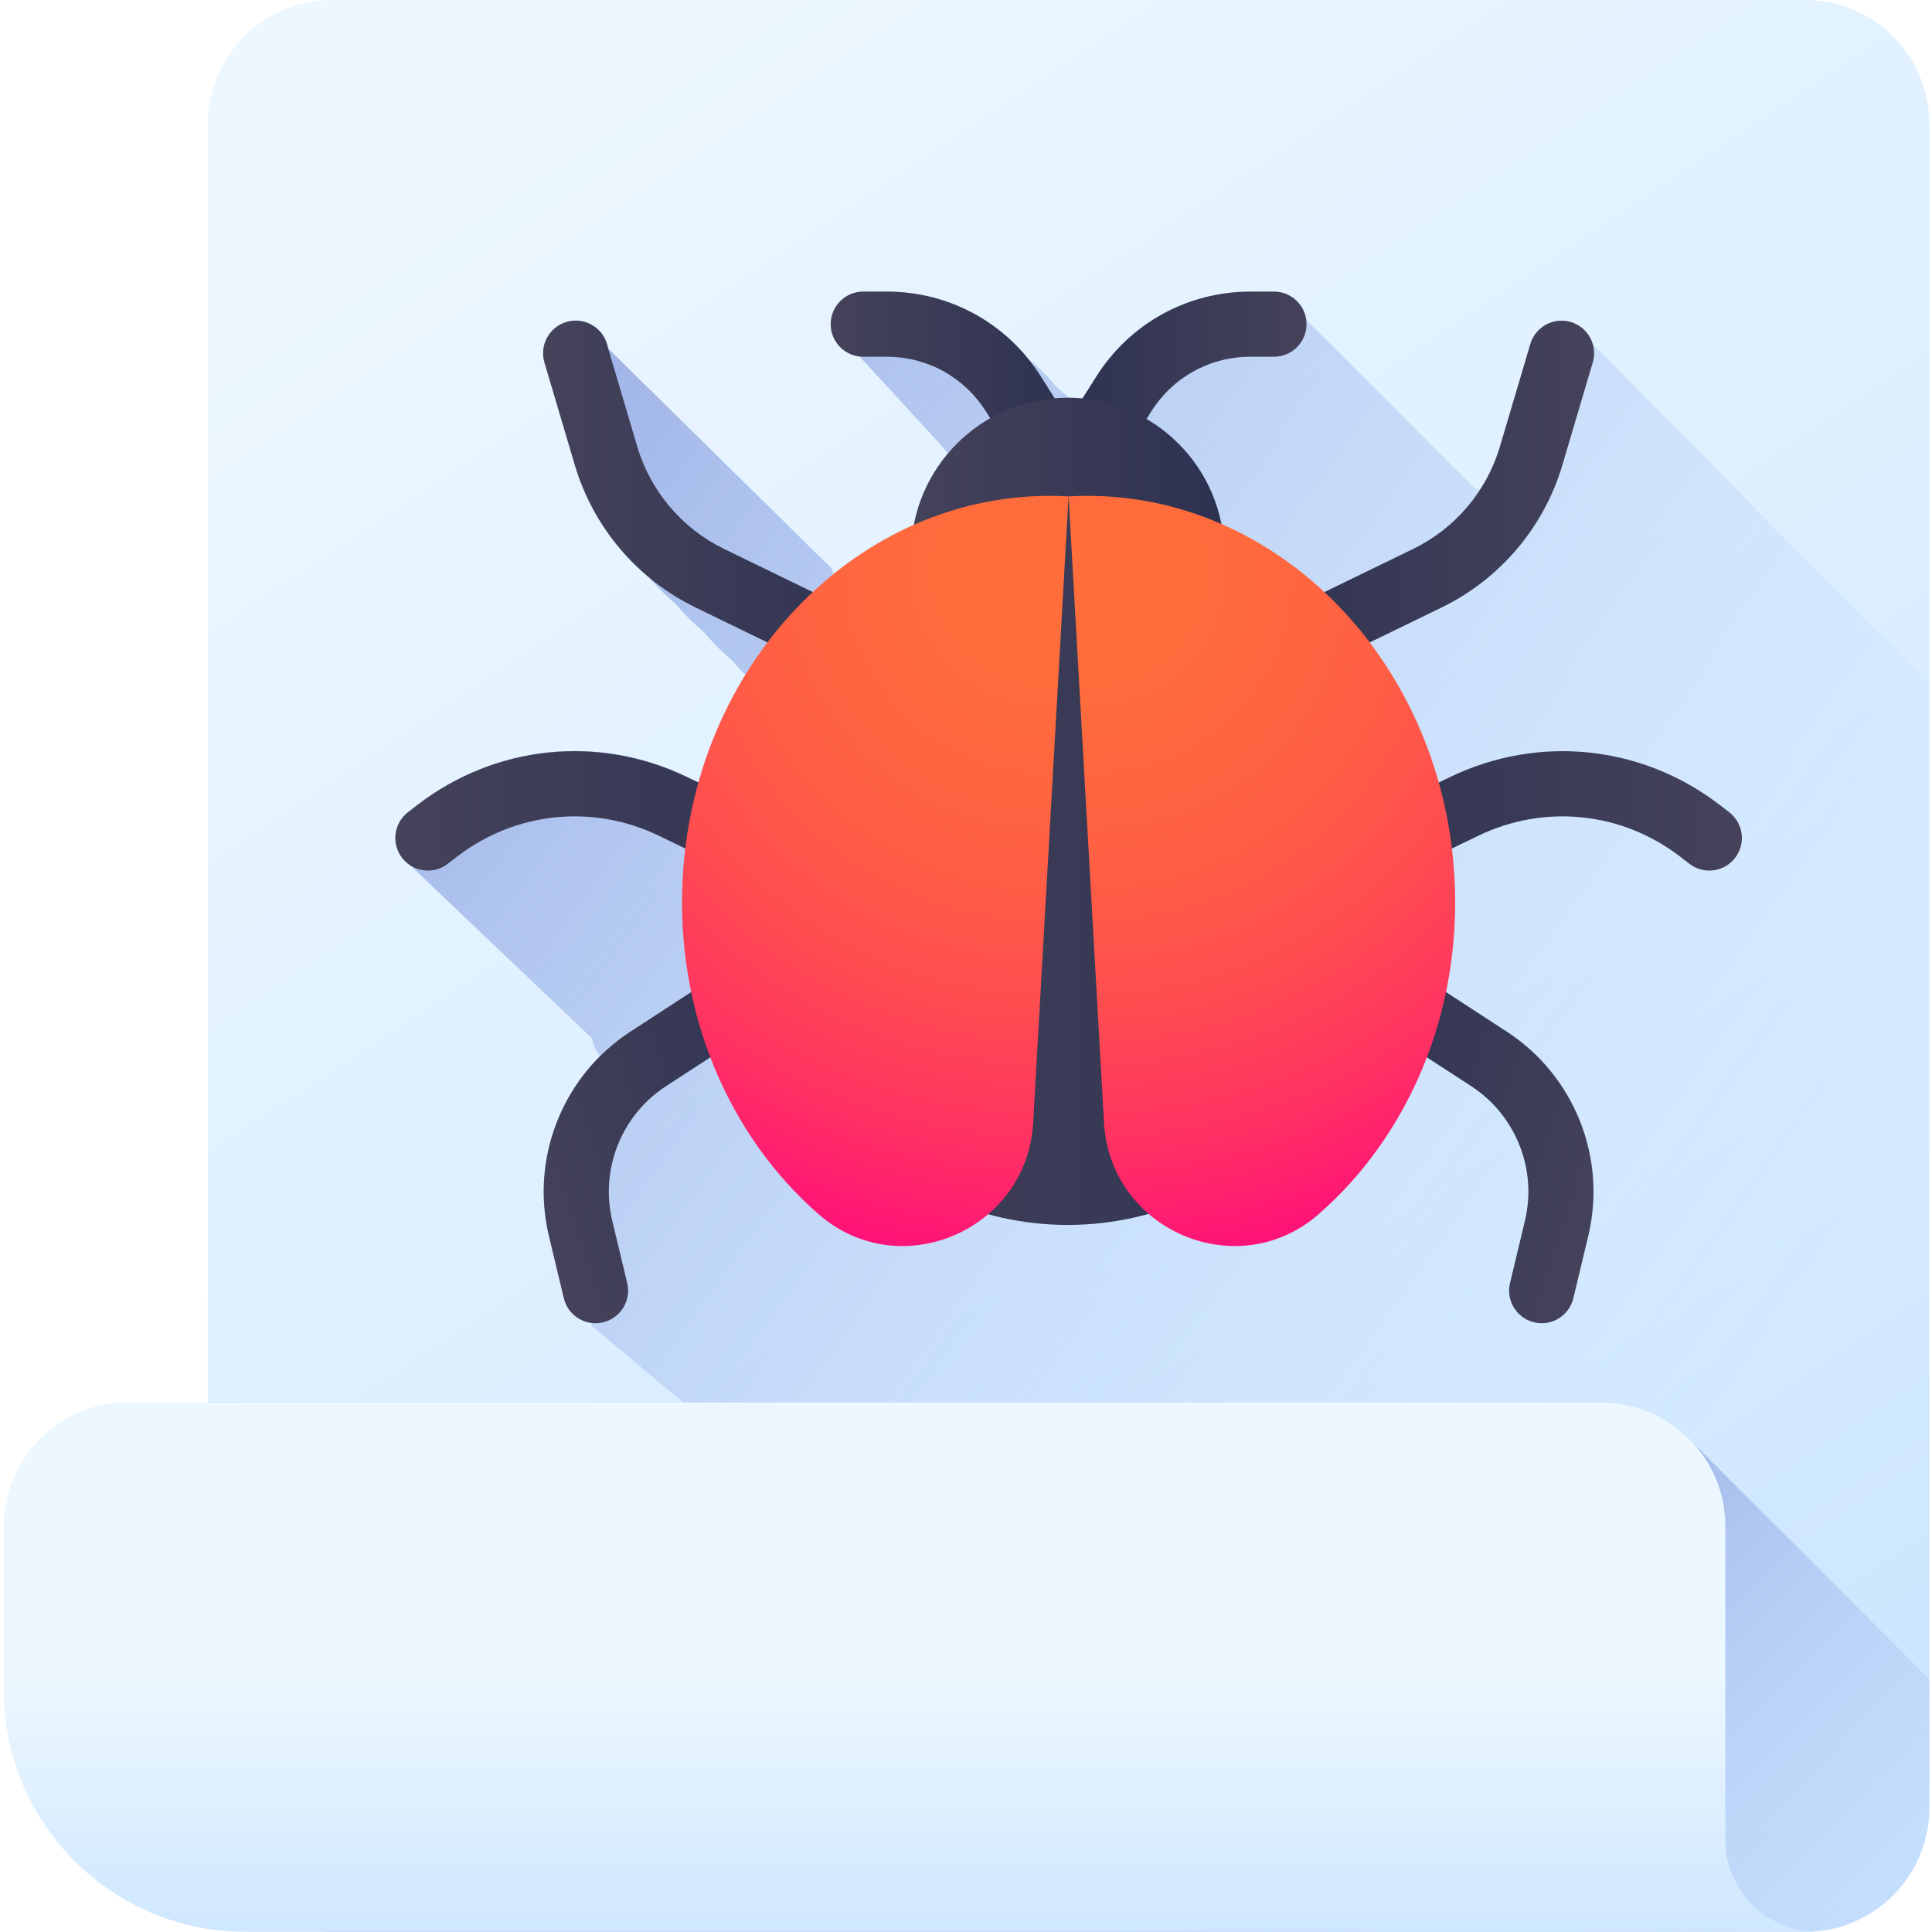 <svg height="511pt" viewBox="0 0 511 511.998" width="511pt" xmlns="http://www.w3.org/2000/svg" xmlns:xlink="http://www.w3.org/1999/xlink"><linearGradient id="a"><stop offset="0" stop-color="#ecf7ff"/><stop offset="1" stop-color="#c2e0ff"/></linearGradient><linearGradient id="b" gradientUnits="userSpaceOnUse" x1="139.133" x2="541.406" xlink:href="#a" y1="40.174" y2="644.881"/><linearGradient id="c"><stop offset=".003" stop-color="#c2e0ff" stop-opacity="0"/><stop offset=".076" stop-color="#bfdcfd" stop-opacity=".075"/><stop offset="1" stop-color="#9eb2e7"/></linearGradient><linearGradient id="d" gradientUnits="userSpaceOnUse" x1="467.04" x2="129.864" xlink:href="#c" y1="359.194" y2="118.83"/><linearGradient id="e" gradientUnits="userSpaceOnUse" x1="453.667" x2="306.699" xlink:href="#c" y1="639.788" y2="492.82"/><linearGradient id="f" gradientUnits="userSpaceOnUse" x1="240.837" x2="240.837" xlink:href="#a" y1="445.508" y2="542.255"/><linearGradient id="g"><stop offset="0" stop-color="#45425a"/><stop offset="1" stop-color="#2d3251"/></linearGradient><linearGradient id="h" gradientUnits="userSpaceOnUse" x1="219.639" x2="283.918" xlink:href="#g" y1="100.871" y2="100.871"/><linearGradient id="i" gradientTransform="matrix(-1.004 0 0 1.004 416.303 0)" gradientUnits="userSpaceOnUse" x1="70.287" x2="134.315" xlink:href="#g" y1="100.477" y2="100.477"/><linearGradient id="j" gradientUnits="userSpaceOnUse" x1="143.423" x2="241.286" xlink:href="#g" y1="134.37" y2="134.37"/><linearGradient id="k" gradientUnits="userSpaceOnUse" x1="104.267" x2="226.557" xlink:href="#g" y1="220.387" y2="220.387"/><linearGradient id="l" gradientTransform="matrix(.955 -.31 .31 .955 -282.316 73.549)" gradientUnits="userSpaceOnUse" x1="325.33" x2="409.432" xlink:href="#g" y1="357.968" y2="357.968"/><linearGradient id="m" gradientTransform="matrix(-1.004 0 0 1.004 160.425 0)" gradientUnits="userSpaceOnUse" x1="-260.51" x2="-163.029" xlink:href="#g" y1="133.845" y2="133.845"/><linearGradient id="n" gradientTransform="matrix(-1.004 0 0 1.004 160.425 0)" gradientUnits="userSpaceOnUse" x1="-299.514" x2="-177.701" xlink:href="#g" y1="219.526" y2="219.526"/><linearGradient id="o" gradientTransform="matrix(-.955 -.31 -.31 .955 442.416 73.549)" gradientUnits="userSpaceOnUse" x1="-58.635" x2="25.467" xlink:href="#g" y1="233.305" y2="233.305"/><linearGradient id="p" gradientUnits="userSpaceOnUse" x1="240.928" x2="323.975" xlink:href="#g" y1="146.924" y2="146.924"/><linearGradient id="q" gradientUnits="userSpaceOnUse" x1="195.131" x2="369.772" xlink:href="#g" y1="228.139" y2="228.139"/><linearGradient id="r"><stop offset="0" stop-color="#ff6e3a"/><stop offset=".208" stop-color="#ff6a3c"/><stop offset=".396" stop-color="#ff5f44"/><stop offset=".576" stop-color="#ff4d50"/><stop offset=".75" stop-color="#ff3361"/><stop offset=".919" stop-color="#ff1278"/><stop offset="1" stop-color="#ff0084"/></linearGradient><radialGradient id="s" cx="314.326" cy="153.517" gradientTransform="matrix(1.002 -.057 .057 1.002 -35.181 15.282)" gradientUnits="userSpaceOnUse" r="199.47" xlink:href="#r"/><radialGradient id="t" cx="428.877" cy="159.996" gradientTransform="matrix(-1.002 -.057 -.057 1.002 715.744 15.282)" gradientUnits="userSpaceOnUse" r="199.47" xlink:href="#r"/><path d="m477.898 511.945h-390.418c-18.176 0-32.91-14.734-32.91-32.914v-446.121c0-18.176 14.734-32.91 32.91-32.91h390.418c18.176 0 32.91 14.734 32.91 32.91v446.121c0 18.176-14.734 32.914-32.91 32.914zm0 0" fill="url(#b)"/><path d="m510.746 479.098.105-297.738-95-95.984c-4.566-1.355-9.371 1.25-10.73 5.816l-8.066 27.199c-1.207 4.07-3.004 7.898-5.273 11.402-.449-.137-.914-.23-1.391-.293l-44.656-44.684c-.543-4.242-4.156-7.527-8.547-7.527h-6.254c-16.648-.008-31.902 8.387-40.809 22.453l-3.699 5.84c-1.227-.113-2.465-.18-3.719-.184-.992-.945-2.02-1.832-3.078-2.684-2.227-2.773-4.723-5.262-7.445-7.445-9.105-11.359-22.785-18.008-37.582-18.016h-6.258c-4.766-.004-8.629 3.859-8.633 8.625 0 4.391 3.281 8.012 7.523 8.555 0 0 22.902 24.73 23.527 25.746-4.484 5.324-7.672 11.777-9.031 18.891-7.578 3.355-14.699 7.746-21.23 13.008-.055-.012-.105-.02-.16-.027l-.402-1.363-59.137-58.215-.402-1.363c-1.352-4.57-6.148-7.18-10.723-5.824-4.57 1.352-7.18 6.152-5.828 10.723l8.055 27.203c3.422 11.574 10.207 21.797 19.293 29.465 2.258 2.688 4.754 5.176 7.445 7.445 2.258 2.691 4.75 5.176 7.441 7.449 2.258 2.688 4.75 5.176 7.441 7.445 1.117 1.332 2.297 2.602 3.523 3.832-5.324 8.664-9.547 18.234-12.422 28.484l-2.953-1.426c-23.453-11.348-50.855-8.531-71.512 7.348l-2.496 1.918c-3.777 2.906-4.488 8.324-1.582 12.102l50.387 47.98c.188 1.465.746 2.898 1.711 4.152.113.148.238.285.363.426-12.336 12.246-17.73 30.297-13.582 47.645l3.953 16.516c.852 3.559 3.801 6.055 7.223 6.523l.219.926 192.059 160.512 129.406.043c18.176.012 32.918-14.719 32.926-32.898zm0 0" fill="url(#d)"/><path d="m87.48 511.945h390.418c18.176 0 32.91-14.734 32.91-32.914v-34.02l-62.621-62.625c-6.023-6.621-14.707-10.777-24.359-10.777h-369.258v107.422c0 18.18 14.734 32.914 32.91 32.914zm0 0" fill="url(#e)"/><path d="m423.828 371.605h-390.418c-18.176 0-32.91 14.734-32.91 32.914v43.383c0 35.367 28.672 64.039 64.043 64.039h416.629c-13.492 0-24.434-10.938-24.434-24.434v-82.988c0-18.176-14.734-32.914-32.91-32.914zm0 0" fill="url(#f)"/><path d="m275.297 124.461c-2.863 0-5.66-1.418-7.301-4.016l-7.258-11.469c-5.719-9.039-15.516-14.438-26.215-14.438h-6.254c-4.766 0-8.629-3.863-8.629-8.629s3.863-8.629 8.629-8.629h6.254c16.648 0 31.898 8.398 40.801 22.469l7.254 11.469c2.551 4.027 1.352 9.359-2.676 11.906-1.434.906-3.027 1.336-4.605 1.336zm0 0" fill="url(#h)"/><path d="m290.082 124.461c-1.574 0-3.172-.43-4.605-1.336-4.027-2.551-5.227-7.879-2.676-11.906l7.254-11.473c8.902-14.066 24.152-22.465 40.801-22.465h6.254c4.766 0 8.633 3.863 8.633 8.629s-3.867 8.629-8.633 8.629h-6.254c-10.695 0-20.496 5.395-26.215 14.438l-7.258 11.469c-1.641 2.594-4.438 4.016-7.301 4.016zm0 0" fill="url(#i)"/><path d="m232.648 183.762c-1.266 0-2.551-.281-3.766-.871l-45.066-21.91c-15.445-7.504-27.098-21.254-31.977-37.715l-8.059-27.199c-1.355-4.57 1.254-9.371 5.82-10.727 4.574-1.355 9.371 1.254 10.727 5.82l8.059 27.203c3.504 11.828 11.879 21.703 22.973 27.098l45.066 21.906c4.289 2.086 6.074 7.246 3.988 11.535-1.492 3.07-4.566 4.859-7.766 4.859zm0 0" fill="url(#j)"/><path d="m217.918 241.703c-1.258 0-2.539-.277-3.746-.863l-40.043-19.352c-17.543-8.477-38.035-6.367-53.477 5.516l-2.492 1.918c-3.777 2.906-9.199 2.199-12.102-1.578-2.906-3.777-2.199-9.195 1.574-12.102l2.496-1.918c20.648-15.887 48.051-18.715 71.512-7.371l40.039 19.352c4.293 2.074 6.09 7.234 4.016 11.523-1.488 3.082-4.57 4.875-7.777 4.875zm0 0" fill="url(#k)"/><path d="m157.309 350.668c-3.898 0-7.434-2.664-8.383-6.621l-3.957-16.512c-4.969-20.746 3.703-42.5 21.582-54.133l30.336-19.742c3.992-2.602 9.34-1.473 11.938 2.523 2.602 3.996 1.469 9.34-2.523 11.941l-30.336 19.742c-11.773 7.66-17.484 21.984-14.211 35.645l3.957 16.512c1.109 4.637-1.75 9.293-6.383 10.406-.676.16-1.352.238-2.02.238zm0 0" fill="url(#l)"/><path d="m332.73 183.762c-3.199 0-6.273-1.789-7.766-4.859-2.086-4.289-.301-9.453 3.988-11.535l45.066-21.906c11.094-5.395 19.469-15.27 22.973-27.098l8.059-27.203c1.355-4.57 6.16-7.176 10.727-5.82 4.566 1.352 7.176 6.156 5.82 10.723l-8.059 27.203c-4.879 16.461-16.531 30.207-31.977 37.715l-45.066 21.91c-1.215.59-2.5.871-3.766.871zm0 0" fill="url(#m)"/><path d="m347.461 241.703c-3.207 0-6.289-1.797-7.777-4.875-2.074-4.293-.277-9.453 4.016-11.527l40.039-19.352c23.461-11.34 50.863-8.512 71.512 7.371l2.496 1.922c3.777 2.902 4.484 8.32 1.578 12.102-2.906 3.777-8.324 4.484-12.102 1.574l-2.496-1.918c-15.441-11.879-35.934-13.988-53.477-5.512l-40.039 19.352c-1.211.586-2.492.863-3.75.863zm0 0" fill="url(#n)"/><path d="m408.07 350.668c-.668 0-1.344-.078-2.02-.238-4.633-1.113-7.492-5.77-6.379-10.406l3.953-16.512c3.273-13.66-2.438-27.984-14.207-35.645l-30.34-19.742c-3.992-2.602-5.125-7.945-2.523-11.941 2.602-3.992 7.945-5.125 11.938-2.523l30.336 19.742c17.879 11.633 26.551 33.387 21.582 54.133l-3.957 16.512c-.949 3.957-4.484 6.621-8.383 6.621zm0 0" fill="url(#o)"/><path d="m323.973 146.926c0 22.934-18.59 41.523-41.52 41.523-22.934 0-41.523-18.59-41.523-41.523 0-22.934 18.59-41.523 41.523-41.523 22.93 0 41.52 18.59 41.52 41.523zm0 0" fill="url(#p)"/><path d="m369.773 228.141c0-53.285-39.098-96.48-87.32-96.48-48.227 0-87.324 43.195-87.324 96.48 0 53.281 39.098 96.477 87.324 96.477 48.223 0 87.32-43.195 87.32-96.477zm0 0" fill="url(#q)"/><path d="m282.688 131.547 9.391 165.988c1.609 28.512 35.359 43.012 56.879 24.234 23.652-20.641 38.023-53.355 35.988-89.328-3.324-58.727-49.102-103.898-102.258-100.895zm0 0" fill="url(#s)"/><path d="m282.688 131.547-9.387 165.988c-1.613 28.512-35.359 43.012-56.879 24.234-23.652-20.641-38.023-53.355-35.988-89.328 3.32-58.727 49.105-103.898 102.254-100.895zm0 0" fill="url(#t)"/></svg>
